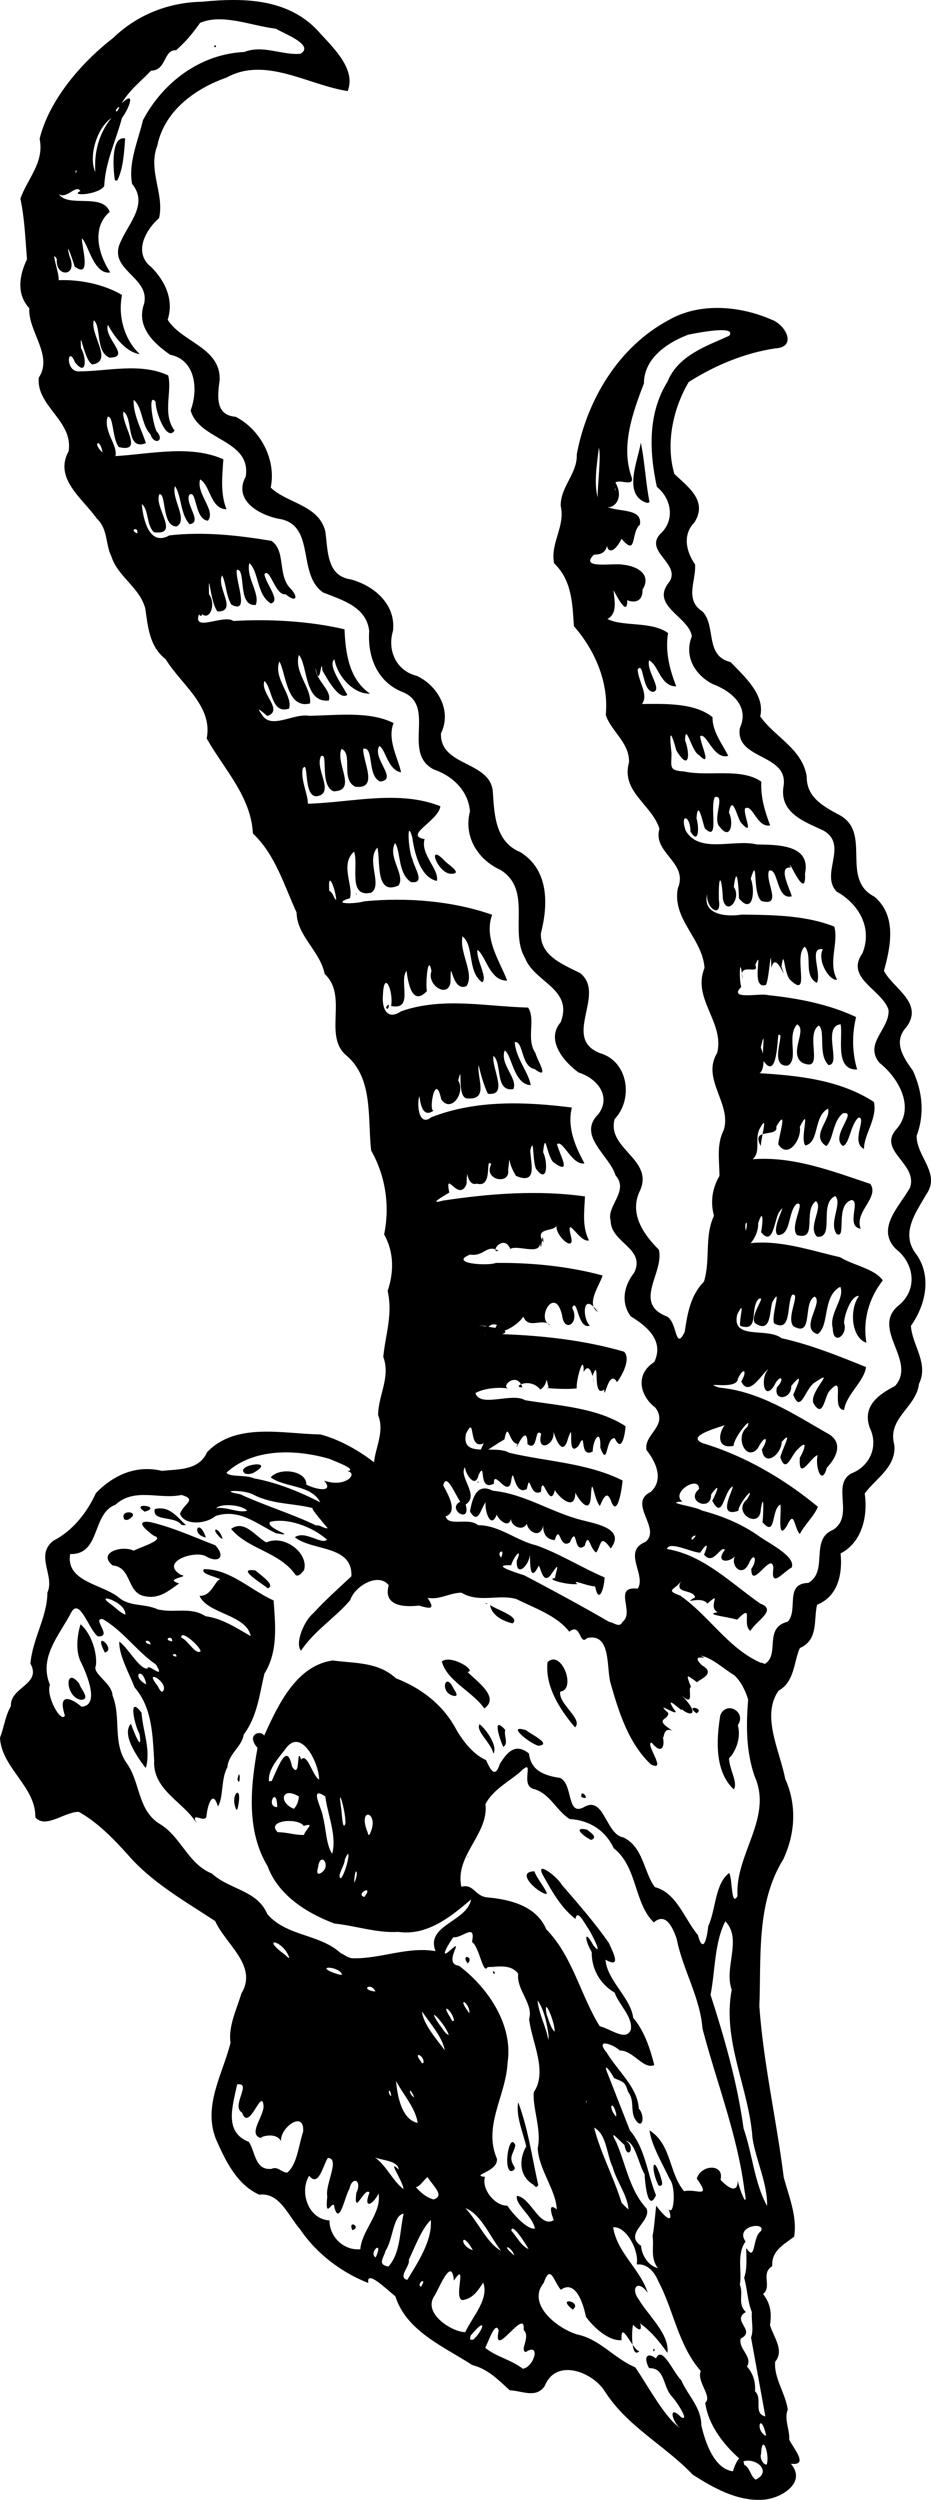 <svg xmlns="http://www.w3.org/2000/svg" width="3242.893" height="8703.435"><path fill="currentColor" d="M2656 8703c-87.52 5.4-169.81-40.386-243-87.246-96.942-102.017-227.582-166.855-306-289.71-42.62-68.2-169.804-117.17-209-20.045-29.828 46.233-81.02 17.093-122.525 16-42.482-39.308-76.648-73.855-130.475-88-99.177-64.303-229.407-117.572-268-239.533-27.9-21.308-102.492-96.04-94-45.988-91.098-35.518-179.557-100.637-238-187.444-42-48.143-71.338-129-142-120.034-78.294-35.23-118.267-119.162-151-194-45.722-116.274 24.282-227.014 51-335-8.643-56.72 21.835-117.696 38-172 58.166-95.975-55.22-170.765-91.478-251.522C643.65 6618.63 528.73 6554.18 445 6457c-49.83-55.604-108.954-115.64-171-149-49.63.166-116.132 60.55-151 19 2.482-106.06-118.09-172.376-123-277 14.466-37.095 18.522-77.36 38-110-4.25-66.064 108.5-75.15 68-148 7.685-88.25 59.063-163.542 59-247 27.133-59.235-44.556-129.62 21.007-181 66.317-33.853 116.512-96.495 147.993-165.546 60.542-62.654 140.503-99.31 230-77.454 56.008-6.312 128.63-.722 157-64.734 101.05-106.238 267.16-63.7 395-62.266 69.328 18.674 134.828 56.972 186.937 97.068 4.72-51.57 37.236-107.583 14.063-164.068.563-70.01 44.313-132.597 18-203 7.88-79.47 33.806-147.524 15.25-229.583 22.08-65.11 22.53-135.3-12.25-196.417 20.47-99.7 5.088-203.373-45-292-13.224-108.596 8.533-249.296-85-330-84.593-68.65 6.498-207.34-77-285-16.582-81.05-96.24-131.558-98-214.22-43.725-95.43-74.068-201.328-152-274.78-6.904-129.806-100.902-224.032-161-331 22.344-113.048-89.25-187.927-143-276-57.308-44.404-61.84-114.787-71-177-20.603-74.48-95.476-109.83-118-180.78-21.578-43.414-11.088-94.27-51-132.22-50.86-70.847-149.803-139.52-98-234 16.92-106.25-112.95-156.303-104-256 51.352-77.706-37.732-160.85-33-242-45.775-49.108-34.484-116.11-8-170-5.852-71.804-8.315-144.038-23-211 24.5-70.448 84.024-125.88 67-208.917C171.03 349.18 281.43 219.34 394 132.266 477.97 51.097 587.617 8.048 704 6c149.37-14.533 307.2-11.457 413.002 112 47.35 51.575 123.564 125.124 93.998 199-137.656-20.835-286.428-121.78-421.78-47-109.3 38.123-216.9 116.016-241.22 237-33.765 86.2 25.683 169.334 6 252.52-48.006 41.847-90.486 121.408-27 170.48 48.53 48.42 79.443 115.23 57 183 48.474 78.438 186.213 97.052 181 211-6.985 53.132-16.62 121.803 56 127 86.762 45.106 141.766 149.252 122 246.516 57.178 55.224 166.005 59.582 190 151.484 9.496 64.05 3.17 155.45 87.78 168 81.992 21.626 158.366 86.592 148.22 179-20.713 67.557 10.628 139.548 82.78 157 74.2 34.71 122.884 122.703 84.22 200-4.55 118.16 176.374 94.23 181 208 4.912 79.005 9.944 171.126 95.957 206 99.71 62.507 96.726 183.18 71.043 283-2.562 78.652 78.842 108.445 136.947 138 92.283 73.934-66.343 227.06 70.053 279 97.014 28.426 115.953 159.5 50 229-29.025 104.406 140.347 140.61 87 252-36.497 78.142 13.652 149.792 67 203 19.02 78.646-88.798 182.576 22 230 44.588 11.963 31.917 128.86 68 56 9.59-64.262 19.913-126.63 67-175 23.557-75.5.845-158.545 35-229-13.856-50.667-4.956-97.627 19-139-.113-56.536-10.836-108.4 15-160 28.7-90.637-78.897-177.78-23-268 26.526-107.02-88.088-188.85-44-296-6.73-102.397-113.31-169.182-93-277 38.157-90.908-88.866-122.916-64-208-27.595-85.154-134.587-128.625-106-231 2.037-68.684-62.7-108.148-81-165 11.174-112.826-38.005-225.803-111-309-5.09-79.433-6.985-159.54-69-219-13.834-70.938 39.72-127.57 23-200-.47-67.852 58.638-111.73 56-179 35.474-189.674 145.5-373.783 319-467 107.716-62.777 248.17-50.815 360-2 49.84 18.387 89.017 95.963 12 100-106.836 15.91-210.887 59.706-301 117-55.835 94.3-80.582 216.584-50 320 46.6 44.794 117.508 93.354 70 168.565-42.67 43.58-28.78 101.97 2 146.435 4.653 55.927-38.075 123.162 25.973 164 48.418 51.142 7.245 154.683 97.572 176 50.17 51.77 121.317 115.066 103.454 189.22 51.144 72.505 146.275 112.33 162 208.78-1.09 72.617 57.28 104.216 113 134 116.18 61.304 2.108 223.163 123 285 78.425 66.81 56.54 173.177 33 258 31.033 60.715 139.343 111.327 79 195-48.775 52.066-11.857 106.008 22 153 33.407 73.104 41.088 151.077 13 226-1.98 71.816 85.722 131.223 33 205-33.655 59.787-89.03 131.48-38 202.78 59.296 77.23 37.56 180.112-15 254.22 3.926 67.162 63.18 130.585 28 202-9.878 83.477-111.272 118.646-86 212 8.743 77.265-67.738 119.945-103 170 11.527 79.773-9.71 169.76-84 208.48 6.912 68.848-7.622 148.695-81.766 178.52-12.945 49.983 6.138 122.112-60.234 150.974-21.03 45.814-17.796 117.832-74 148.026-61.39 88.095 4.002 207.8 23 307 41.25 91.438 35.193 191.3-7 281-94.237 152.163-76.188 338.45-83 511 14.196 199.446 60.077 396.496 85 596 18.122 66.708 47.883 137.743 36 206.533-38.38 28.024-79.56 50.426-76 102.088-42 26.263.617 70.223-32 97.378 27.377 34.63 29.957 68.713 24 108 13.204 43.46 50.925 87.892 18 127.78-4.822 56.826 36.4 110.323 44 166.786-13.84 32.28 7.82 71.568 5 104.435 18.497 35.417 67.902 91.087 5.778 83.76 58.287 68.186-40.307 123.73-98.778 125.24zm-24-70c58.893-28.1.69-78.867-44.546-63-60.782-50.232-120.06-123.393-131.026-204.57 26.25-21.263-31.03-74.352-15.43-110.43-78.978-90.333-93.718-210.43-148-312.82-14.086-34.076-39.764-62.3-75-58.18 8.794-50.278-38.432-135.095-82.25-129.417 13.896 89.22 95.327 146.206 120.796 228.962-33.466-49.63-62.062-17.963-31.546 22.234 34.36 57.928 107.11 119.835 100 186.22-27.912-38.957-53.684-72.02-94-102-22.223-55.906 30.494 60.716-26 3.94-6.517 30.35-5.174 118.945 21.78 92.06-24.375-4.885-65.6-115.375-61.78-38.43-46.34 3.394-98.45-46.06-124-81.57-8.926-43.228-34.992-131.123-87.533-94-24.87-29.13-35.82-92.455-59.467-24-60.294 73.567 46.028 158.965 118 180 77.614 16.15 128.216 83.765 200.766 114 47.332 69.18 103.38 176.223 157.234 212-28.91-20.8-44.427-86.24 3-38 30.94 16.142-18.55-58.42-34.012-74-30.577-34.066-22.42-99.25-77.988-97-20.964-39.065-6.818-57.395 24-34 21.105-48.014 59.983 48.965 88 76 23.54 54.547 69.218 93.076 70 157 13.768 61.927 46.287 152.264 110 160 8.6-29.727 31.314-76.175 39-23 20.935 10.494 22.38 41.36 40 52zm-357-448.57c4.635-20.427 8.25 7.88 0 0zM1995 8041c-61.086-48.02 36.456-27.285 0 0zm675.57 539.57c11.692-34.18-16.58-114.287-19.57-36.57-5.4 12.246 6.39 37.59 19.57 36.57zm-2-102c-17.075-75.2-34.545-30.315-12.57-7.043l8.82 8.403zM2666 8413l-50-274.6c10.456-26.85 0-62.285 3-88.4-16.206-40.148-15.15-79.27-27-119.78 12.185-33.396 6.76-76.14 7.546-103.766 33.658 53.447 20.898-39.536 50.454-57.927 20.97-35.202-92.294-19.746-53 35.473-32.643 45.132-11.076 106.352-20 150 13.928 33.467-9.327 66.32 21 95.533-52.35 30.122 37.498 64.634-18 92.467-8.814 36.68 42.843 62.36 22 97 23.707 28.444 29.563 55.28 28 86.578 27.785 25.704-7.76 76.655 36 87.422zm-845-166c39.3-5.658 64.42-93.628 10-58-22.014-7.588 18.364-52.56-7-77 8.575-86.275-109.983 111.556-87 2-11.17-37.326-36.72 42.51-47 60 37.72 31.1 93.577 42.945 131 73zm-173-101c33.726-29.015 53.653-89.27-9.038-14l-1.712 13.475zm-27.474-26.474c25.075-53.8 84.362-116.226 62.474-172.526-15.837 24.364-32.673 51.26-63 59-50.823 20.463 14.075-145.245-39-66-7.26-85.928-50.032 24.207-67 52-44.58 62.678 62.458 127.747 106.526 127.526zm-153.98-157.98c24.32-39.798-19.16-9.176 0 0zm-48-24c37.887-62.373 87.735-137.355 82-208.546-32.928 32.403-56.094 95.906-76.545 139 5.808 20.803-40.05 60.654-5.455 69.546zm873.026-40.974c-27.474-35.876-12.672-75.13-18.57-112.143 4.732-19.588 8.903-70.363 12.546-105.43 27.684 37.634 64.135 70.594 43.454 12 19.35 27.215 26.123-77.192 4-104-25.537-53.69-65.424-121.343-70.37-170 77.537 50 66.325 147.72 120.404 212 42.685-10.776 95.892 29.303 43.967-44.467 16.528-50.476 97.48-51.346 82.676 4.7 58.575 60.76 61.523 13.53 59.324-.233 7.572 37.318 39.04 115.34 24 36-24.398-192.918-97.186-375.345-146-562-8.624-110.752-69.036-205.52-90-313-12.473-34.858-36.05-94.645-79.6-57-69.9-67.673-56.234-192.63-139.4-258-29.808-63.182-85.322-97.74-154-102-46.23-29.69-66.958-86.458-122.513-104-56.072-9.79 8.853-117.46-50.487-59-40.736 34.402-93.842 61.228-120 111 12.117 104.9-107.6 178.124-84 288 43.928-11.993 46.7 33.908 92 37 78.24 7.37 168.69 29.114 203.973 111 92.135 95.042 118.25 228.063 186.027 337.57 36.775 8.026 92.92 55.16 108.533 10.962 6.285-45.113-42.15-86.085-56.533-128.055-52.8-30.597-80.743-84.78-80-141.478-25.865-42.97-26.2-82.85 6-22.78 36.844 44.435-4.242-37.766-18-59.22-11.37-13.946-38.003-71.518-44.545-33-47.803-37.357-79.038-90.823-107.455-142-43.938-72.277 44.963-5.658 59 22 56.955 65.932 117.302 134.74 165 204 15.137 33.425 44.95 89.588-12 57.78 5.535 72.364 88.01 132.394 96.533 202.22 38.875 45.265 59.517 109.023 73.467 164.546-37.236 17.265-73.322-51.44-120-50.546-23.017-22-88.223-44.687-46 7 38.94 64.862 108.755 122.255 112 195.2 24.825 26.66 11.696 83.566-16 30.8-12.55-31.43 1.737-57.75-22-90.78-9.76-35.47-19.033-32.923-48-46.254-13.247-25.353-41.76-61.15-21-11.967l76 194c54.336 64 60.2 149.698 91 226-29.65 64.098-38.407-49.69-40-74-21.5-36.16-31.42-109.24-65-116 37.26 23.758 4.123 70.5-4.753 14.76-21.48-17.878-57.14-61.62-28.247-8.538 33.648 78.115 45.555 164.774 105 229.78 19.122 44.81-81.805 87.3-19 130 1.804 32.14 25.528 70.102 58.57 77.57zm2.68-287.067c-26.94-50.852-22.423-116.117 5.75-34.504 1.988 10.643 16.33 38.77-5.75 34.504zm-394-1016c-28.655-5.64-106.32-76.957-38.728-78.504 5.958 22.85 58.26 85.485 38.728 78.504zM1629 6465c2.414-6.95 2.414 6.95 0 0zm430-59c-25.04-11.865-68.148-47.562-14-36 9.103 8.624 40.472 26.02 14 36zm-706 1485c42.55-46.337 39.033-124.158 53-184-37.13 4.848-37.094 91.226-63 129-5.03 23-30.926 48.646 10 55zm-44.455-31.454c30.207-66.85-27.152-17.193 0 0zm483.026-6.974c-10.357-33.663-52.192-42.288 0 0zM1745 7836c-37.608-48.15-70.415-128.71-124-148.033 43.29 44.738 74.915 122.156 124 148.033zm-98-1.78c-39.848-72.81-49.503-15.68 0 0zm-392-3.22c5.317-66.96 75.235-126.313 63.57-194-20.694 41.542-54.188 54.69-31.57-3.546-17.428-22.007-55.502 88.525-46 1.546 21.827-43.427-13.815-61.863-24-14-15.344 23.96-34.774 129.498-52 65-3.046-39-34.615 53.117-25-39-8.616-40.365 46.073-132.853 2-134-16.655 24.38-31.793 104.427-65.038 62-34.883 55.258-3.747 151.703 70.57 155.467.378 58.79 50.452 105.41 107.467 100.533zm-27.75-66.525c-16.72-39.415 33.85-10.113 0 0zM1841 7830c-13.508-23.977-57.893-92.723-60-64 18.405 20.677 36.37 55.763 60 64zm22-71c-6.315-42.236-70.967-85.535-62.22-114 48.46 5.7 79.006 114.376 128.22 84.546-8.07-19.078-21.67-63.906 10.237-37.333-1.39-65.468-62.965-138.782-66.237-213.213 14.227-63.302-18.732-140.268-13.718-194.75 49.342-73.15-7.162-174.32-16.282-254.828 16.236-52.106-44.727-100.9-38-157.422-24.825-34.795-68.984-24.292-106.533-23.533-16.086 29.27-27.972-69.722-54.467-87.467 14.444-69.13-35.34-11.357-65-16.4-12.878 17.238-52.28 81.998-12 46.488 58.954-52.742-29.8 45.947 32 52.913 101.33 76.646 189.054 206.496 169 337-5.36 115.123-86.395 220.625-37 334.917 4.438 46.538-95.02 56.656-41.766 63.083-12.89 42.218 34.854 101.736 77.76 100 20.803 30.895 69.668 84.163 96.007 80zm-7-154c-49.886-30.823-47.32-91.295-23-132-11.483-50.013-36.73-105.577-28-154 34.65 92.066 48.867 194.764 70 289.546l-7.205 6.385zm-81.75-49.54c-19.27-23.245 2.213-132.6 20.75-86.46-6.53 33.172-26.39 38.245-2 77.546 1.55 9.066-12.674 16.87-18.75 8.914zM1719 6871c-8.2-19.85 14.276 2.655 0 0zm-2-21c2.555-3.587 2.555 3.588 0 0zm-88-14c-26.288-36.29 24.417-23.298 0 0zm560 856c-2.844-48.19-40.96-96.41-55-147-21.187-44.434-20.85-114.807-64.546-137.546 22.18 88.083 68.603 173.192 95.546 261.117 7.218 8.19 17.234 18.626 24 23.43zm483-12c1.854-77.793-39.966-161.644-51-237-12.163-173.19-106.07-337.486-72.25-515.583-28.278-77.216 37.865-175.654-22.283-238.417-38.663 75.98-34.9 173.244-51.467 256 49.203 152.792 93.153 305.452 115 465 30.475 87.49 38.148 192.31 82 270zm-1162.43-22.43c41.75-11.64-1.026-47-20.57-78.143-32.32 29.89-40.12 64.227-76-8.228 30.2 35.075 51.217 72.19 96.57 86.37zm-104-36c-1.918-28.11-59.966-108.96-16.57-68.087-2.615-31.938-61.53-32.14-83-42.484 40.953 29.937 61.125 81.507 99.57 110.57zM1001 7564c34.792-30.713 38.588-93.216 55-143 4.862-76.48-81.495-13.047-77 33.57-20.215-38.684-93.672-8.303-63-9.57-60.144-7.954 4.28-76.09 2-114-6.297-65.792-50.523 95.328-75 24-39.777-22.83 36.753-105.85-17-98-15.694 75.365-46.872 165.863 40.522 200 23.08 33.163 20.915 100.568 79.478 94 22.326-10.496 35.06 14.07 55 13zm454-173c-7.89-52.344-50.97-98.91-75.474-146 4.108 49.283 19.19 135.294 75.474 146zm692-28c-10.752-53.448-32.852-32.564-1.75 5.962zm-104-46c-2.28-13.93-2.28 13.93 0 0zm-600-14.78c-19.928-46.954-20.333-9.6 0 0zm-80-4.22c-6.114-39.47-15.483-7.947 0 0zm112-116c4.605-26.136-39.108-43.36-9-5 2.65 2.875 1.38 9.257 9 5zm74-44c-6.982-44.713-51.212-93.975-79-135 3.06 43.044 52.36 98.75 79 135zm362-50c-5.64-41.89-15.027-90.04-38.513-123.63 3.643 47.168 30.52 92.626 37.513 138.63zm-348-3c-9.626-36.125-84.03-112.848-34-38.422 10.537 12.29 21.247 34.698 34 38.422zm368.57-11.43c4.225-27.506-40.83-133.547-27.57-60.57 7.648 19.995 13.094 45.786 27.57 60.57zM1581 7035.084c-.78-28.807-45.604-67.27-17-18.083 4.648 3.065 9.85 25.685 17 18.083zm54.57-29.512c-3.55-36.44-40.192-52.662-9.57-8.57 3.272 1.064 5.378 14.195 9.57 8.57zm-328-72c-15.273-34.763-56.053-5.446 0 0zm-116-58c-6.835-29.64-93.63-33.255-33.57-8.57 10.716 3.664 22.25 8.525 33.57 8.57zM1231 6818c97.87 1.352 187.818-41.507 286-25-35.452-91.232 109.318-101.558 124-180.083-68.903 58.846-151.86 127.505-254 113.083-73.728 4.733-147.242-21.273-222-29-97.373-36.533-196.275-99.34-233-200-74.68-123.167-59.317-277.156-35-411.533-42.573-48.982 13.413-63.043 23-42.467 48.075-105.932 111.56-244.027 239-262 77.74 10.94 156.022 3.766 220 62 88.69 34.51 164.547 92.42 210 178.023 26.7 46.326 63.683 89.818 104 106.756 16.522 37.06 32.105 63.86 48 13.467 24.56-39.21 53.584-75.244 101.57-36.246 6.377 59.798 53.834 77.014 108.43 85 47.582 22.4 20.087 140.374 87.78 99 66.31-32.7 71.85 97.752 132.22 108 70.382 33.135 71.78 123.004 110 173 75.874 19.784 102.767 110.735 150 167 17.817 67.45 31.49 13.73 36-31 27.06-58.486 23.095-148.35 73-185 11.57 19.35 6.165 121.267 29 80-9.567-145.557 125.073-272.192 59-418-29.71-87.484-29.245-177.686-22-266-10.423-32.817-24.695-61.817-47.578-84-39.043-23.497-78.032-61.966-119.476-69.036 45.176 20.9-42.385-13.96 6.055 34.036 60.232 33.202-32.94 56.606-14 61-41.35-29.218-42.568-34.495-24 15-13.834-.8 15.5 73.535-32 29 83.905 87.408 2.054 69.522-14 27.764 51.45 69.515-56.45-48.96-15 18.236 36.092 41.576-75.364-36.23-18.546 14.454 3.514 27.326-55.1 17.35 15.546 62.546-35.237-15.78-28.657 29.685-34 22.22 8.2 36.063-7.297 60.068-39 18.78-25.77.753 56.556 105.04-2.742 76-78.222-74.134-111.547-181.502-140.258-282-15.82-53.1 3.59-176.796-82-158.024-27.77 29.45-20.895-56.05-62-21.976-41.832-54.908-119.2-81.605-185-114-62.154-17.515-128.82 14.846-191-22-42.178.826-75.373 25.833-117.57 18 26.46 40.747 11.932 39.033-30.43 27-47.758 5.49-125.94 3.724-105-71-35.933-45.524-118.668 2.955-134 52-53.858 62.96-124.7 105.83-171.43 176-21.94-24.75 9.812-103.1 42.248-130 42.337-45.963 88.368-87.253 133.18-129 4.974-109.648-136.965-87.262-197-136.045 36.1-24.957 93.304 27.612 112 8.52-51.586-45.96-137.436-76.44-198-62.253-19.58 22.876 104.937 55.117 20 39.78-64.392-30.807-126.625-87.308-210-60-34.372 29.1-109.898 33.49-124.056-7.946 14.387-36.65 60.692-48.27 5.473-65.304-76.995 16.863-163.485-27.22-230.417 34.25-82.706 30.14-50.82 174.635-157.526 171.474C227.588 5507.013 357.414 5515.367 414 5562c38.572 32.662 89.296 19.91 135 41 60.154 14.382 113.74-10.252 167 24 58.677 7.82 106.905 40.725 157.24 69.222C859.053 5621.157 722.02 5618.936 695 5556c54.655 2.462 56.38-90.214 92-46-19.355-20.125-93.575-27.54-76-47 91.67.25 162.94 73.94 242 109 6.065 85.527 16.28 177.62-32 255-17.758 74.762-24.806 148.426-72 212-7.35 44.48-52.097 64.69-57 114-23.057 40.54-12.88 105.567-33 136.22-19.118-65.048-37.835 2.938-40 36.344-8.77 22.207-56.912-22.792-34 23.435-40.74-73.05-154.19-115.38-148-220-5.59-88.778-6.598-182.94-68-254-19.798-50.498-55.9-114.3-53.383-160 32.976 25.21 69.9 96.94 98.383 94.57-2.898-23.232 66.213 45.678 29-14.57-66.595-45.574-114.787-117.738-185.22-158-40.078-4.626 37.595 63.9-17.312 60-31.567-24.065-63.14-136.752-92.467-83-40.94 79.3-114.202 155.373-74 252-15.116 37.76 38.763 135.134 52 107-26.168-82.295 22.295-61.05 58-31 64.267-3.872 18.955-110.952 0-151-22.66-40.04-15.107-97.767-3.467-136 38.373 31.984 59.192 103.703 53.467 144-14.236 28.318 56.332 60.02 58 104 31.304 76.953-1.81 166.257 51 238 46.667 67.714 36.09 162.314 114.76 210 72.923 43.968 97.5 139.306 180.768 172 59.48 55.924 157.5 57.016 192.473 141 67.766 78.382 180.496 67.95 256 136 14.2 6.75 28.1 18.494 44 18zm-408-518c-25.755-55.023 27.298-97.517 4-1-1.843-1.068-2.738 4.15-4 1zm1202.25-43.525c-4.964-35.208 37.06 16.916 0 0zM2556 6230c-68.207-64.018-60.31-176.154-47-258.546 22.215-52.148 92.356-10.144 61 34.546 19.528 72.714-44.318 135.776-30 109-5.313 34.878 32.706 90.894 16 115zm-1729-35c10.57-52.17 10.782 34.48 0 0zm-321-41c-30.766-40.994-82.65-116.378-50-152.792 9.828 27.607 41.053 106.285 30 35.792-16.992-28.5-41.967-139.8 7-74 4.598 64.51 32.588 126.62 15.57 190.57zm1212.25-48.496c-5.915-36.197-63.32-79.673-47.64-102.504 25.353 20.204 64.496 78.593 47.64 102.504zM1753 6082c-11.513-24.37-41.392-113.447 7-59-6.187 18.816 12.826 46.6-7 59zm122-4c-31.5-9.043-115.32-76.996-42-54 11.788 11.648 93.446 49.612 42 54zm128-64c-53.405-62.18-104.58-143.275-96-226.766 48.335-47.31 102.285 95.133 44.455 102.22-7.83 42.782 80.943 95.454 51.545 124.546zm423-49c-43.806-31.786 31.583-17.906 0 0zm-739-17c-40.925-58.714-130.597-95.65-148-163.546 32.07-25.584 124.1 33.465 89.513 36.546 30.615 31.58 114.473 88.25 58.487 127zm-1405-30c-55.493-7.784-57.83-122.14-6-56.4 3.36 16.78 42.065 55.334 6 56.4zm1297-14c-48.373-11.614-27.938-85.44 0-27 3.84 7.57 23.36 32 0 27zM365.25 5753.446c-44.943-85.925 42.422-11.25 0 0zM1785 5652c-36.698-9.192-72.543-29.257-78-64 20.454 15.35 109.088 42.642 78 64zm-92.85-68.604c-4.646-6.563 13.767 5.73 0 0zM508 5558c-69.402-9.458-45.697-100.8-116-108-54.142-45.323 34.385-71.22 74-51 14.854-10.205 114.67-38.75 70-51.955-20.894-14.757-71.77-55.202-14-48.045 78.292 17.755 155.986 53.494 228 81 38.402 41.624 10 64.578-35 37-41.952-18.807-158.96 21.863-85 66 37.695 6.935-63.342 12.483-6 30-34.343 23.253-66.122 53.8-116 45zm425-28c-20.06-16.867-115.692-74.037-42.445-62 12.233 13.04 71.923 50.175 42.445 62zm97-46c-55.936-81.49-165.214-88.916-225-161.033 47.74-34.31 87.454 29.97 123.22 47.033 62.076-28.575 148.187 37.348 130.78 97-6.94 6.932-17.28 23.38-29 17zm-261-129c-41.633-38.1-5.115-41.507 6.25 2.97zm-52-2c-53.996-11.218-23.864-72.76 0 0zm-85-44c-22.766-32.7-102.807-10.36-93-55 51.69-13.635 79.86 30.3 109 56h-8zm-199-19c-19.88-38.405 65.528-27.2 13 1l-5.78 1zm71-27c-53.98-35.238 64.504-17.81 0 0zm503.57 1552.57c-21.344-61.624-103.12-74.352-15.57-10.57l12.82 11.928zm260.974-211.026c37.33-45.968-33.322-11.297 0 0zm-34.974-48.974c19.66-37.95 2.14-66.848 0 0zm-46-16c20.23-23.914 40.142-126.5 13.43-65.57.714 19.1-29.956 60-13.43 65.57zm-69.045-19.045c38.048-23.197-2.822-79.358-10.526-19.526-2.737 8.09-7.8 31.006 10.526 19.526zM1157 6454c16.937-62.14-15.286-134.434-24-199.526-59.337-40.15-10.047 44.086-8 71.526 11.162 41.35 10.453 96.203 32 128zm-98.455-65.454c7.395-21.585 40.822-44.064-.545-31.546-20.426-29.998-133.61-19.253-90.546 22 31.535-.2 61.1 10.545 91.09 9.546zm229.98-4.02c35.66-74.627-41.764-97.41-10.526-11.526 3.34 3.568 3.867 24.318 10.526 11.526zM1203 6349c3.17-35.523-29.128-148.136-15-56 2.602 9.927 4.44 86.637 15 56zm-179.43-51.43c24.12-24.78 14.292-62.475 21.183-40.57-62.187-40.833-77.476 17.27-21.183 40.57zm-58-6c-.89-78.794-41.877.22 0 0zm-19.026-91.026c26.548-58.553 53.73-133.484 70.455-50.546 31.523 51.543 14.245-76.255 32-24 21.295-25.976 40.357 59.014 62.57 69.57-.072-56.762-63.412-186.147-118.57-104.792-23.865 31.038-60.692 70.843-56 111.22zM566 5890c28.78-29.517-70.635-87.155-18-22 4.71 6.735 9.662 22.385 18 22zm-56.455-25.454c-13.222-67.628-55.225-29.084 0 0zM2666 5792c50.647-33.937-6.73-125.032 78-146 37.884-41.186-12.813-133.06 72-135 70.743-42.068 3.476-151.253 86-185.022 75.196-48.334-7.017-156.284 63.024-195.978 64.972-24.736 95.66-94.6 64.976-158-28.263-77.092 32.013-117.92 87.514-146.486 79.154-88.45-90.573-201.91 16.486-283.755 63.495-55.79 49.485-144.902-13.988-193.76-71.453-73.027 17.624-152.02 49.988-214 27.254-82.086-111.234-125.957-50-200.02 70.75-75.958 9.942-181.344-57-233.98-54.704-67.574 37.052-117.78 32-184-22.397-70.85-152.506-109.805-91-197 36.27-89.306-13.524-172.484-90-215-58.673-61.605 43.62-162.906-47-213-65.577-30.586-151.854-60.902-138-152 20.455-116.795-168.913-91.77-152-204 35.546-77.212-31.663-130.058-95.764-154-62.335-32.765-98.913-97.038-71.236-166-11.628-69.888-147.863-105.674-78-190 40.84-64.12-97.323-107.813-26-172 45.207-48.05 30.94-118.224-18-158-26.764-123.872-31.637-255.966 37-366 37.44-92.07 134.708-123.444 215-160.052 40.376-54.913-271.23 27.732-131-7.948-79.464 27.384-166.01 83.765-166 174-39.93 102.85-81.117 219.468-43 326 14.07 47.736-83.235-20.92-55 50-5.626-40.38-6.687 50.824-10-44 52.12 68.91-6.633 116.93-30.22 92 37.54 27.713 134.13 4.513 124.22 67.578-32.827 28.13-8.974 113.714-64 49.422-34.112 68.52-67.78 43.538-42-28-10.065 39.27 2.35 83.276-54 82.955-53.88 52.72 70.276 27.788 100 35.045 48.344 4.168 102.86 32.547 69 87 2.403 74.314-90.508 25.843-54 24 6.962 82.81-35.33-1.276-47-22 4.34 41.743 13.23 80.775-21 100 53.474 27.83 152.82 6.767 211 49-10.635 64.958 5.8 127.64 28.57 185.57-55.035 1.187-61.963-74.883-94.57-90.57-10.942 36.684 50.24 105.746 12.22 110-37.74-7.094-30.2-108.055-52.22-78 3.004 43.41 39.558 89.574 14.917 120 78.905-.44 183.535-4.967 246.083 46-1.378 49.75 34.21 92.99 54.57 134.57-50.972 14.926-75.978-83.185-97.57-68.57-1.1 23.054 44.694 114.658-4 66.066-26.572-12.416-46.4-116.754-49-52.066 18.235 47.254 15.82 111.39-30 36-34.77-126.39-15.625 16.623-17 9 .08 48.183-10.947 60.692 44 64 85.015 18.57 197.543-14.02 269 35.4-3.17 53.518 12.57 104.19 30.57 152.17-45.633 10.22-61.72-77.582-87.57-58.57-6.207 23.09 35.276 104.003-15 48-14.463-24.077-29.066-98.367-41-34 17.092 32.513 7.156 100.845-32 49.78-27.47-26.124 21.893-113.062-17-103.78-18.848 36.365 17.444 160.018-35 109-9.487-28.584-23.74-101.762-29-35 8.748 25.322 10.032 96.76-21 46 .26-55.747-37.442-65.134-17-4 46.318 83.205 169.325 29.29 248 49 67.628 1.65 190.16-1.728 168 102 5.505 105.147-65.085-70.43-50-21.545-45.595-4.464-2.988 73.238 4 100.117-54.142 14.773-46.276-100.098-79-89.57-16.563 36.047 49.523 126.887-26.533 106-33.26-26.782-10.68-165.273-37.467-78 16.127 40.13 8.628 128.06-41 69-1.104-40.11-7.137-125.623-18-40 28.17 39.47-24.308 104.523-38 42-2.96-74.64-16.084-99.1-14 3 11.062 69.42-48.575 26.8-40-22-20.17 72.098 62.415 82.45 119.583 73.25 107.23 1.137 222.586 2.15 322.39 41.75 16.08 55.884-23.1 125.647 10.026 185-27.036 5.525-70.518-67.244-50-106-51.176-10.383-2.345 86.94-20.973 117-47.97-26.786-13.4-92.31-41.56-126-41.233 29.616 21.736 182.724-48.467 118-25.67-19.977-22.494-120.87-33-49 25.106 78.31-19.538-64.43-35 5-2.66-94.092-5.602 30.836-19 59-57.38 20.05-6.552-139.896-37.25-69.417 17.444 39.318-62.05-14.797-43.75 50.417-10.97-100.86-13.175 5.834-5 26-47.947 47.848 66.933 20.18 93.66 28.75 103.89 10.653 212.03 31.59 306.34 76.183-15.023 60.88-13.73 123.373 3.546 182.612-79.602 2.7-48.423-112.212-57.546-157.546-65.835 8.628 4.48 142.172-42.22 142-37.707-36.607-9.367-119.64-33.78-137.57-49.815 33.217 23.392 165.645-57.526 129.57-49.046-33.34 19.05-114.205-18.02-133.545-37.615 40.77 7.152 121.973-32.454 143.545-69.415 5.44-5.676-121.91-33-106-4.058 39.11-8.085 157.777-54 86-1.244-37.765 10.113-117.9-7-43 19.24 41.282 6.704 98.458-11.655 89 139.393 8.145 286.145 22.803 405.655 100.43 12.838 56.81-34.65 113.128-34.57 163.57-47.773-22.89 11.718-110.682-19.43-109-28.55 26.286-29.663 89.548-53.766 99-46.868-33.14 54.235-123.783.245-114-37.205 27.835-33.45 93.578-58.478 114-57.302-35.68 18.767-93.06 6.02-130-51.016 26.997-29.195 116.465-78.565 128-21.14-22.195 21.598-145.127-19.454-65 7.283 43.526-41.75 114.25-75 61 1.217-27.82 35.473-133.37-7-61.78 8.975 40.53-91.74 1.017-54 67.78.907-29.992 28.6-121.655-5-58-16.497 35.606 5.86 76.696-23 104 141.954-10.914 277.048 41.387 409.78 86 32.047 48.084-56.737 95.988-33.78 156-53.64-8.086.808-96.572-31.776-100-58.83 16.502-15.915 139.198-52.224 118-28.227-40.03 20.98-105.416-4.533-132-59.188 26.902.012 146.977-63.038 142-35.414-32.185 22.828-102.932-4.43-124.22-46.6 33.438 8.303 139.624-66 118.22-27.152-30.19 33.905-122.923-2-108-30.832 30.586-17.498 108.042-64.546 108-27.874-18.923 43.14-133.922 2.546-77-14.783 29.256-20.114 118.015-61 67 6.505-31.753 8.818-88.836-10-32 1.775 50.5-44.197 95.72-42 72 111.518-16.39 218.615 22.312 327 47 46.606 28.89 120.57 39.742 149 81-49.066 62.084-70.3 140.518-57 217-52.515-17.452-60.518-115.607-26-163-25.887-3.145-50.983 63.003-52 94 15 41.643-38.792 81.917-39.25 18.417-14.323-50.007 43.273-105.656 26.25-144.417-63.836 33.488-36.154 134.638-79 165-64.867-19.25 21.718-111.574-10.533-131-41.983 21.157-3.322 142.99-73.038 104-28.647-28.21 27.043-120.18-5.43-110-19.65 34.838-.867 132.994-62.546 99.546-11.592-24.94 30.1-138.925-6.454-73.546-10.153 34.658-4.126 111.433-61 72-17.296-28.03 43.775-99.428 13-83.22-31.452 33.858 4.806 116.435-64 93.22-3.243-27.308 19.45-97.36-10-40-21.64 91.773 104.917 43.928 154 83 101.044 22.28 199.95 62.27 294.533 100.467-6.53 51.156-67.816 93.58-76.533 149.533-48.67-3.536 9.132-133.842-52-65-16.33 22.606-21.502 94.48-53 44-23.263-36.114 83-128.97 5-76-35.246 18.45-50.04 113.873-77 44 13.056-30.967 40.726-88.956-7-30.4 2.164 44.997-61.618 55.553-50 4.823 31.164-32.897 10.298-48.743-10-5.02-36.72 55.122-47.536-30.977-20-57.4-15.672 3.64-66.327 101.707-94 41.78 23.097-39.32 7.128-51.43-12-8.78-3.528 41.08-133.827 6.257-65 30 138.303 12.65 255.815 89.5 372.916 157 61.52 29.877 38.447 83.908 2.084 122-18.26 67.134-41.388-4.703-32-43.766-23.282 5.408-67.404 95.832-62 8.766 15.704-26.38 29.845-67.618-6-30.474-24.802 20.688-41.166 89.43-62 29.474 4.31-24.31 47.63-101.98 5-54-2.023 46.306-61.984 89.436-69 26 27.336-43.323 8.877-50.732-14-4-41.88 50.373-81.922-41.193-37-74 20.638-45.483-48.374 37.794-47.454 65.546-56.197 13.017-55.732-39.45-31.546-71.546-37.595 12.6-136.17 40.502-73.57 63.43 145.132 43.953 281.187 123.52 398.57 220.57-13.387 32.905-46.264 61.936-63.235 95.204-22.16-27.102-17.22-86.803-44.765-29.204-36.376 59.55-17.278-53.36-23-74-32.97 18.36-13.82 117.218-62 61.78 2.8-23.33 6.425-117.128-6-44.696-3.04 72.838-102.352 10.482-48-35.033 35.6-58.287-29.785 12.755-30 39.896-78.4 26.536-15.427-75.5-20-84.947-31.852 16.647-33.707 121.225-71 50 15.543-30.404 31.87-70.813-4-22 1.362 62.716-91.975 23.65-42-18.966-.187-50.14-100.72 12.676-58 43.966-69.486 2.53 44.82 16.384 68 31 73.72 19.844 142.102 48.063 204 93 39.188 26.37 121.535 67.83 109 105-31.286 16.892-74.55 76.4-64 2-5.22-61.866-77.514 81.1-77 3 22.383-29.515 10.8-63.6-9-18-26.068 55.002-72.783-3.288-41.43-34.57-19.69 34.538-79.664 33.947-41.57-13.43-14.092-17.932-40.173 56.98-72.57 16.57 16.34-40.246 10.268-41.515-13.857-6.57-33.527-2.367-106.27-41.643-115.57-13 127.047 20.497 223.925 119.44 325 189.935 60.98 22.2-13.84 59.36-34 95.065-31.936-21.313 14.732-101.59-46.24-39-38.3-11.333-117.226-17.894-67.76-26-37.813-18.02 19.01-78.487-35.934-30-23.173-30.165-92.67 7.977-42.845-22-7.997-29.82-74.77-10.484-48.792-56-20.625 30.476-58.27 30.14-3.43 50 100.09 69.323 168.004 184.894 281 234 5.412-1.6 11.29 5.49 16 3zm-415-4042c-83.126-28.842-27.943-148.068-19-209 13.765 63.896 17.284 142.062 30.546 207.545l-7 2.455zM614.57 5767.572c1.053-19.196-28.287-2.602 0 0zm84.43-19.098c-7.295-22.716-70.558-75.915-67.522-46.952 22.726 8.168 51.03 63.153 67.522 46.952zm-174.43-22.902c-3.683-24.91-36.4-8.437 0 0zm74.974-11.026c2.308-25.356-35.838-5.515 0 0zm1568.966-68.034c44.106-33.036-36.17-125.54 53.022-115.512 30.415-48.283-55.344-130.106 27.22-163 56.136-47.27-64.252-133.926 18.214-174 46.633-43 16.763-106.125-15.218-145.583-9.78-56.144 77.325-83.448 31.25-147.417-55.06-41.805-71.18-116.684-4-159 35.716-75.007-27.33-125.814-82-159-36.006-49.04-23.003-108.274 12-152 41.4-85.274-81.085-103.094-82-181-15.48-51.587 65.557-102.717 17-158-20.9-69.934-135.825-138.258-59-214 45.84-63.667-7.7-124.875-69.75-144-51.192-37.21-115.633-113.196-62.25-175 44.38-116.78-90.594-137.855-124-223-56.322-95.562 25.83-236.494-85-307-79.764-35.63-129.842-116.788-107-204-5.885-72.44-60.585-123.47-125.76-146-114.473-58.517 12.79-224.476-112.24-271-85.814-35.324-119.326-123.247-113-211-9.243-84.317-94.068-107.868-160-134-91.09-62.026-27.162-226.748-145-255-70.855-10.668-171.825-63.39-125-149 19.688-129.606-162.204-124.328-192-230 27.317-73.4 17.32-176.418-71.516-194-59.087-41.12-118.75-98.18-90.484-178 21.76-94.395-130.727-116.83-81-217 27.726-63.68 96.27-130.785 39-199.78-13.582-74.192 20.946-149.513 38-221.82C567.71 285.89 698.85 187.807 851 181c64.607-26.09 136.268 13.1 196 6 49.707-30.213-58.244-70.085-86-87-87.2-10.49-185.28-53.61-264-20.467-47.726 68.044-77.538 87.943-83 95.467-45.193-3.91-32.752 70.562-88 71-30.403 32.578-77.87 69.98-102.467 114 54.133-51.42 21.983 25.155 1.467 50-21.354 80.264-58.335 154.482-62 238-20.457 30.7-122.986 36.415-83 17-14.838-24.85-46.826 29.46-75 11 32.1 48.45 153.345-5.305 177 61.682-65.706 56.16-37.483 151.027 2 210.9-57.813 9.18-76.922-101.485-99-118.583.066 31.25 34.45 143.364-25 97.78-7.755-26.523-33.898-99.902-18-35.78 31.983 73.896-50.56 74.36-44 10-24.556-39.447 10.184 53.4 6 73.57 71.07-3.075 155.99 12.964 221 51.43-14.987 74.253 8.673 156.7 62 206-48.012-6.824-88.214-59.235-111-102-17.104 43.647 84.184 114.424 5 114-48.41-20.554-27.762-107-54-130-15.488 49.018 69.785 142.22-5.63 154-30.652-16.918-43.378-138.765-39.37-57 19.36 30.74 21.3 103.068-21 49-24.97-61-34.82 29.91 11 32 98.828.486 216.426-31.635 313.754 14 14.66 56.764-21.375 134.51 22.246 192-26.804 41.05-66.752-64.684-66-100-27.625-35.523-10.558 72.787 3 102 31.28 33.86-8.327 51.207-21 11-31.918-32.5-28.22-98.186-58.57-119.57-2.122 52.863 31.5 111.34 42.57 150.57-71.065 27.394-42.442-86.626-78-110-9.478 43.834 74.624 145.47-16 123.57-23.66-29.655-18.176-110.407-39-105.57-16.324 49.796 36.516 99.57 27 137 122.93-7.4 261.126-40.103 376 11-4.007 56.882-10.86 120.718 11 174-56.102-.27-56.345-84.406-92-104-14.79 49.69 56.546 108.78 27 144-47.767-5.654-37.76-111.444-65-90-14.744 32.41 48.054 95.674 1.474 102-33.076-35.273-27.885-99.735-51.045-132.57-13.37 44.09 47.762 117.557 5.57 140.57-52.48-.197-35.11-117.398-60-112-19.756 45.7 74.81 144.32-19 132-26.982-26.54-16.92-77.545-42-98 3.84 50.72 25.275 149.002 96 109 119.766-13.645 239.946-.188 355.22 19 50.47 33.06 21.687 115.744 63.78 163 32.264 32.817 24.18 54.434-14.22 23-36.325 5.723-54.182-95.18-73.78-70 4.845 33.947 58.5 93.5 22.4 102-50.314-30.95-41.373-111.276-74.973-140.57-11.856 50.422 37.88 105.242 22.57 145.57-65.772 7.755-32.287-127.408-66-122-7.156 35.336 47.827 157.172-19 121-18.955-30.673-19.106-78.47-32.324-101.767-21.677 40.9 56.197 125.624-15.713 125.767-25.416-26.915-32.48-164.093-29.963-60 28.46 37.015-2.573 111.79-38.5 52-5.032-70.1 30.82 49.452 3.5 18-23.027 63.73 85.803-1.244 120 23 126.14-7.395 265.106.246 387 29 3.335 80.815 14.95 173.64 89 224.026-57.436 2.438-114.086-60.627-124-119.572-24.724 19.05 24.917 87.612 45 123.545-27.965 21.927-71.053-56.184-87-85-3.936-57.59-8.243 74.902-24-9-.473 42.99 59.39 80.37 46 114-85.715 8.67-72.593-122.96-104-159-17.753 60.905 45.04 114.77 39 169-82.505 21.72-84.712-110.746-107-146-21.95 57.868 47.55 118.025 34 164-62.997 21.477-58.185-72.426-86-96-15.78 43.478 68.784 100.898 10.22 122-16.804-13.58-44.345-39.866-18.248-4 31.35 51.494 108.846-5.742 162.027 3 96.24-.767 210.366-17.518 296 25.43-23.79 57.76 17.5 126.69 26 171.57-46.926-8.056-54.966-84.005-76-91.57-25.903 43.1 67.53 116.836 3.22 123.57-46.574-20.1-20.17-123.074-59.22-114-1.017 46.853 55.158 141.908-27.518 132-52.25-25.216-6.748-115.636-48.027-131.545-22.56 49.026 57.1 146.586-27.98 147.545-49.674-21.026-16.342-139.272-43.474-122-19.93 39.68 34.478 107.792 3 133-71.486 40.464-41.675-132.836-67-89-6.202 41.055 18.192 86.763 18.583 121.25 151.172-4.243 317.244-48.926 461.417 8.75-7.074 51.64-129.275 101.478-55 114.43-15.815 53.103 52.65 106.572 42.545 145.57-57.774-12.232-78.105-98.003-85.545-152-20.628-72.433-13.35 52.16 1 77 4.287 27.156 48.237 86.486-5.516 79-46.337-30.516-35.106-106.94-55.484-136-26.787 49.965 37.505 111.755 12 148-82.777 36.832-61.57-88.767-73.57-132-40.514 44.803 19.484 130.23-21.43 157-84.02 19.032-42.168-98.887-59.955-143-49.656 45.52-1.457 117.558-14.045 162-70.682 22.602 19.744 20.35 50 11 148.69-14.413 307.65-1.293 445.207 46.764-30.2 82.674 27.92 163.794 52.364 229.236-61.258 1.946-74.412-87.65-103.57-107-4.864 34.934 36.914 96.805 16.474 113-52.67-37.45-26.867-127.058-68.474-160-12.112 56.097 42.794 129.43 14 173-54.7 25.427-54.09-119.52-56-11-11.05 54.997-83.875 5.62-66-41-12.736-65.09-21.203 46.375-16 69.546-52.462 55.93-65.967-32.972-71-70.546-27.56 35.454 26.776 138.73-53.533 122.533 8.605-54.22-25.073-126.448-28.467-40.533-4.782 44.938 11.724 93.578 63 59 144.1-50.94 296.79-16.582 442.522-13 27.808 43.162-8.292 108.436 25.478 158.22 6.776 26.434 52.556 96.313-3 55.78-48.07-9.043-37.897-97.96-69-94 2.885 55.066 48.582 106.26 55.655 150-60-1.758-66.47-109.494-90.905-120.417-17.25 49.505 47.673 97.53 30.03 134.417-64.726 9.67-37.66-88.084-68.78-116-8.2 40.8 54.338 141.135-19.533 132-15.462-31.157-25.883-72.565-32.467-100-6.13 46.71 38.53 124.758-43 116-33.817-9.498-10.064-133.085-28-62 26.448 41.142-24.287 115.102-59 66-22.517-109.095-48.47 65.516-22 35-40.214 33.445-49.95-14.008-54-46-9.6 19.807-4.287 109.48 40.78 73 157.58-61.622 330.506-54.086 490.22-34-17.233 69.183 11.72 135.527 43.813 194.33-43.373 8.455-76.356-85.722-95.812-66.33 12.08 41.52 53.418 110.665-13 61.973-23.48-24.96-27.153-113.87-35.25-34.39 15.393 28.456 17.8 112.672-22.75 60.417-15.494-19.807-7.316-123.67-22-67 1.038 42.885 27.157 121.803-49.545 89-34.013-52.955-18.084-86.484-27.455-22 9.048 56.29-88.287 36.4-59-18.63-22.698-27.58 8.433 83.92-50 67.63-40.655 12.47-31.52-81.387-36 1.526-27.178 66.633-77.033-55.74-60 29.474-19.828 12.64-76.722 43.263-22 28 163.07-24.775 333.7-37.41 494.533-14.533-1.83 50.95-10.755 104.77 14.038 153.105-32.18 10.18-81.508-94.6-63.57-16.57 18.99 63.965-55.37 1.22-49.545-36-4.87 24.575-80.847 4.122-45.455 60-4.406-62.403-7.608 62.635-12-6.454 7.004 56.324-73.233 12.962-103.545 28.454-24.156-55.275-74.223 17.383-40.87 6.75-42.117-24.166-48.98 20.702-99.667 13.25-76.16 31.48 65.205 40.33 90.083 29 123.183-1.397 254.063 11.578 372 43.78-9.032 31.663-60.42 100.317-16 127.188-55.053-76.708-55.305 22.59-28.454 47.578-43.22 14.53-42.575-102.057-61.546-62.546 27.812 53.93-27.616 89.507-35 27-24.335-108.545-94 13.068-41 34-29.052-28.013-75.14 16.57-94-30-34.698 49.847-122.187 74.642-92 29-47.3-17.866-47.363 85.105-37.467 3.533-96.176-5.62 116.65 6.355 55.467 28.467 141.378 4.896 287.333 21.084 424.754 61 26.793 27.343-13.342 92.728-24.693 106-28.49-50.41-45.228 72.76-44.06 25.57-45.23 34.6-12.497-121.984-41-47.57 10.37 77.824-.618-70.015-31-13 1.51-73.12-27.67 31.333-24 56.57-40.94 6.028-135.45-3.056-98-1.57-13.21-55.87 2.06-12.565-29 6-37.614-46.48-102.724-6.028-62.57-8-19.336-59.42-82.392 1.967-44.43 5-33.387-6.41-85.895-3.172-119 15 15.705 52.582 127.06-3.143 173 25 116.876 19.06 250.804 25.66 350 90.474-1.554 24.8-12.636 96.667-37.43 41.955-33.32-4.596-22.96 106.714-50.57 32.57 2.886-71.04-26.1-28.2-26.454 13.546-50.025 26.247-19.354-82.626-49.546-19.546-45.72 48.585-10.07-103.55-37-24-18.22 66.7-45.805-5.7-51.5-32.643 14.77 50.37-59.386 86.083-41.5 14.643-24.4-24.662-9.3 63.858-47.57 36-1.06-88.018-51.408 48.712-34.845-.75-31.38-3.597-31.474-83.66-45.583-15.717-51.93 28.338-106.25 80.427-72 13.467-57.512 26.634-25.814-105.716-62-33-17.65 88.042 97.504 35.752 151 66 130.722 30.95 271.962 34.99 394.546 96.454-1.292 22.144-17 128.9-38.546 75.546-16.105-46.728-29.033-11.8-40.583 13.25-22.796-26.813-26.722-116.078-31.417-31.25-4.48 72.572-53.897-11.084-54-16-.484 78.473-71.49-.056-71-9-18.024 74.64-44.682-67.768-48.455 6.546-41.4 21.798-36.334-73.13-49.545-9.325-48.114 27.4-44.9-96.47-55-24.22-12.51 54.74-62.02-48.885-59.455 5.546-58.197 29.522-25.56-85.558-53.545-30.546-11.227 52.443-48.37-7.6-46.917-27.095-25.088 32.657 52.258 97.774 1.917 130.095 19.967 70.734-68.135 16.63-18.962-10-15.977-21.44-48.87-105.115-59.038-56 17.704 32.283 51.864 92.218 8.25 107.583 10.064 36.884 79.94 2.077 112.97 30.417 73.976.017 133.236 53.976 201.994 70 82.948 29.48 158.992 77.98 238.786 112-1.35 37.547-19.938 96.444-33 31.467-35.5-3.16-84.405-27.623-62-8.455-34.238 4.372-114.075-18.07-78-20.512 5.17-30.983 20.045-61.193-11-16.5-31.513 49.074-39.984-30.355-46-26-36.12 73.23-27.522-40.82-31-36-2.658 34.49-47.68 78.757-45 18 21.56-50.145-10.242-16.714-19.455 15.546-75.57-2.443 17.58 25.736 46.455 35.454 99.4 52.335 197.952 105.598 295.4 162 15.672 1.444 35.232 22.5 46.1-.488zM2077 5405c-22.432-10.352-26.685-76.236-40-23.454-41.067 34.22-23.62-76.657-52-11.753-37.715 26.377-32.952-67.292-53-7.792-35-2.574-42.003-32.755-39-52.4-13.896 62.572-74.502 4.867-54-20.6-4.746 53.467-68.193 25.332-58.083-9-4.756 53.83-54.307.77-49.917-8.57-22.838 60.155-44.876-19.938-38.962-41.43-17.276 19.325-25.403 82.278-55.038 32 8.153-44.743 23.1-101.224 79-72 114.685 11.265 205.178 77.23 317 104 48.226 12.302 145.492 30.282 94.24 97.222-37.227-53-32.77-11.844-50.24 13.778zm-521.75-111.525c-5.327-10.334 10.695 6.265 0 0zM1663 5160c5.1-7.175 5.1 7.175 0 0zm-318-1653.57c17.708-26.178 6.14 22.527 0 0zm-104.75-392.924c-1.558-6.722 6.99 2.318 0 0zM1575 3042c-48.183 5.877-91.786-112.34-28-46.988 7.64 11.237 66.026 45.295 28 46.988zM400.25 627.475C393.817 588.785 385.61 471.643 436 482c-3.704 46-6.208 106.008-28 147zM745 162.43c8.423-13 11.4 7.265 0 0zM436.57 5621.572c4.313-44.31-112.84-79.76-50.795-36.57 16.797 12.182 31.43 28.782 50.795 36.57zm1309-199c16.437-35.24-19.447-19.158 0 0zM2411 5361c31.502-28.224-12.554-9.46 0 0zm-1269.43-40.43c-50.94-60.117-62.074-75.19-46.57-68.57-72.78-19.526-145.23-13.02-214-49-33.776-17.44-125.93-14.467-45-1 86.996 40.338 181.796 68.543 265 109 15.705-2.81 25.554 11.68 40.57 9.57zM861 5259c-24.165-22.33-94.796-24.2-108-8 33.564-6.72 82.772 19.33 108 8zm254.57-28.43c-31.375-62.263-125.213-50.733-172.57-87.105 31.747-36.687 125.907-23.018 124 25.533 43.4 20.813 95.864 25.252 62-14 76.46 26.236 119.737-26.287 81-33 37.176-5.48-42.536-33.794-63-43-115.914-33.48-263.768-38.222-358 48 7.983 16.48 66.408 6.712 96 20 81.06 15.083 158.196 46.23 230.57 83.57zM855 5131c-45.422-30.256 112.236-53.03 31-5-8.768 5.987-20.82 6.88-31 5zm1743-846c10.93-42.612-7.665-32.303 0 0zM1171 3133.084c-.718-31.646-30.41-113.552-24-31.538 13.714 6.44 15.684 27.27 24 31.538zm-693-1276c5.152-26.64-30.435-11.813 0 0zm1603.57-125.512c-.192-39.945 12.617-146.132 4.43-172.57-6.588 57.04-17.608 120.158-4.43 172.57zm-1724.76-156.24c-6.102-49.88-37.93-35.72 0 0zM266 600.084c2.462-22.1-7.904 8.702 0 0zM332 599c-4.546-69.334 12.674-135.12 56-188-50.552 33.886-80.6 134.24-56 188zm74.533-210.467c25.54-32.93-13.025-4.643 0 0z"/></svg>